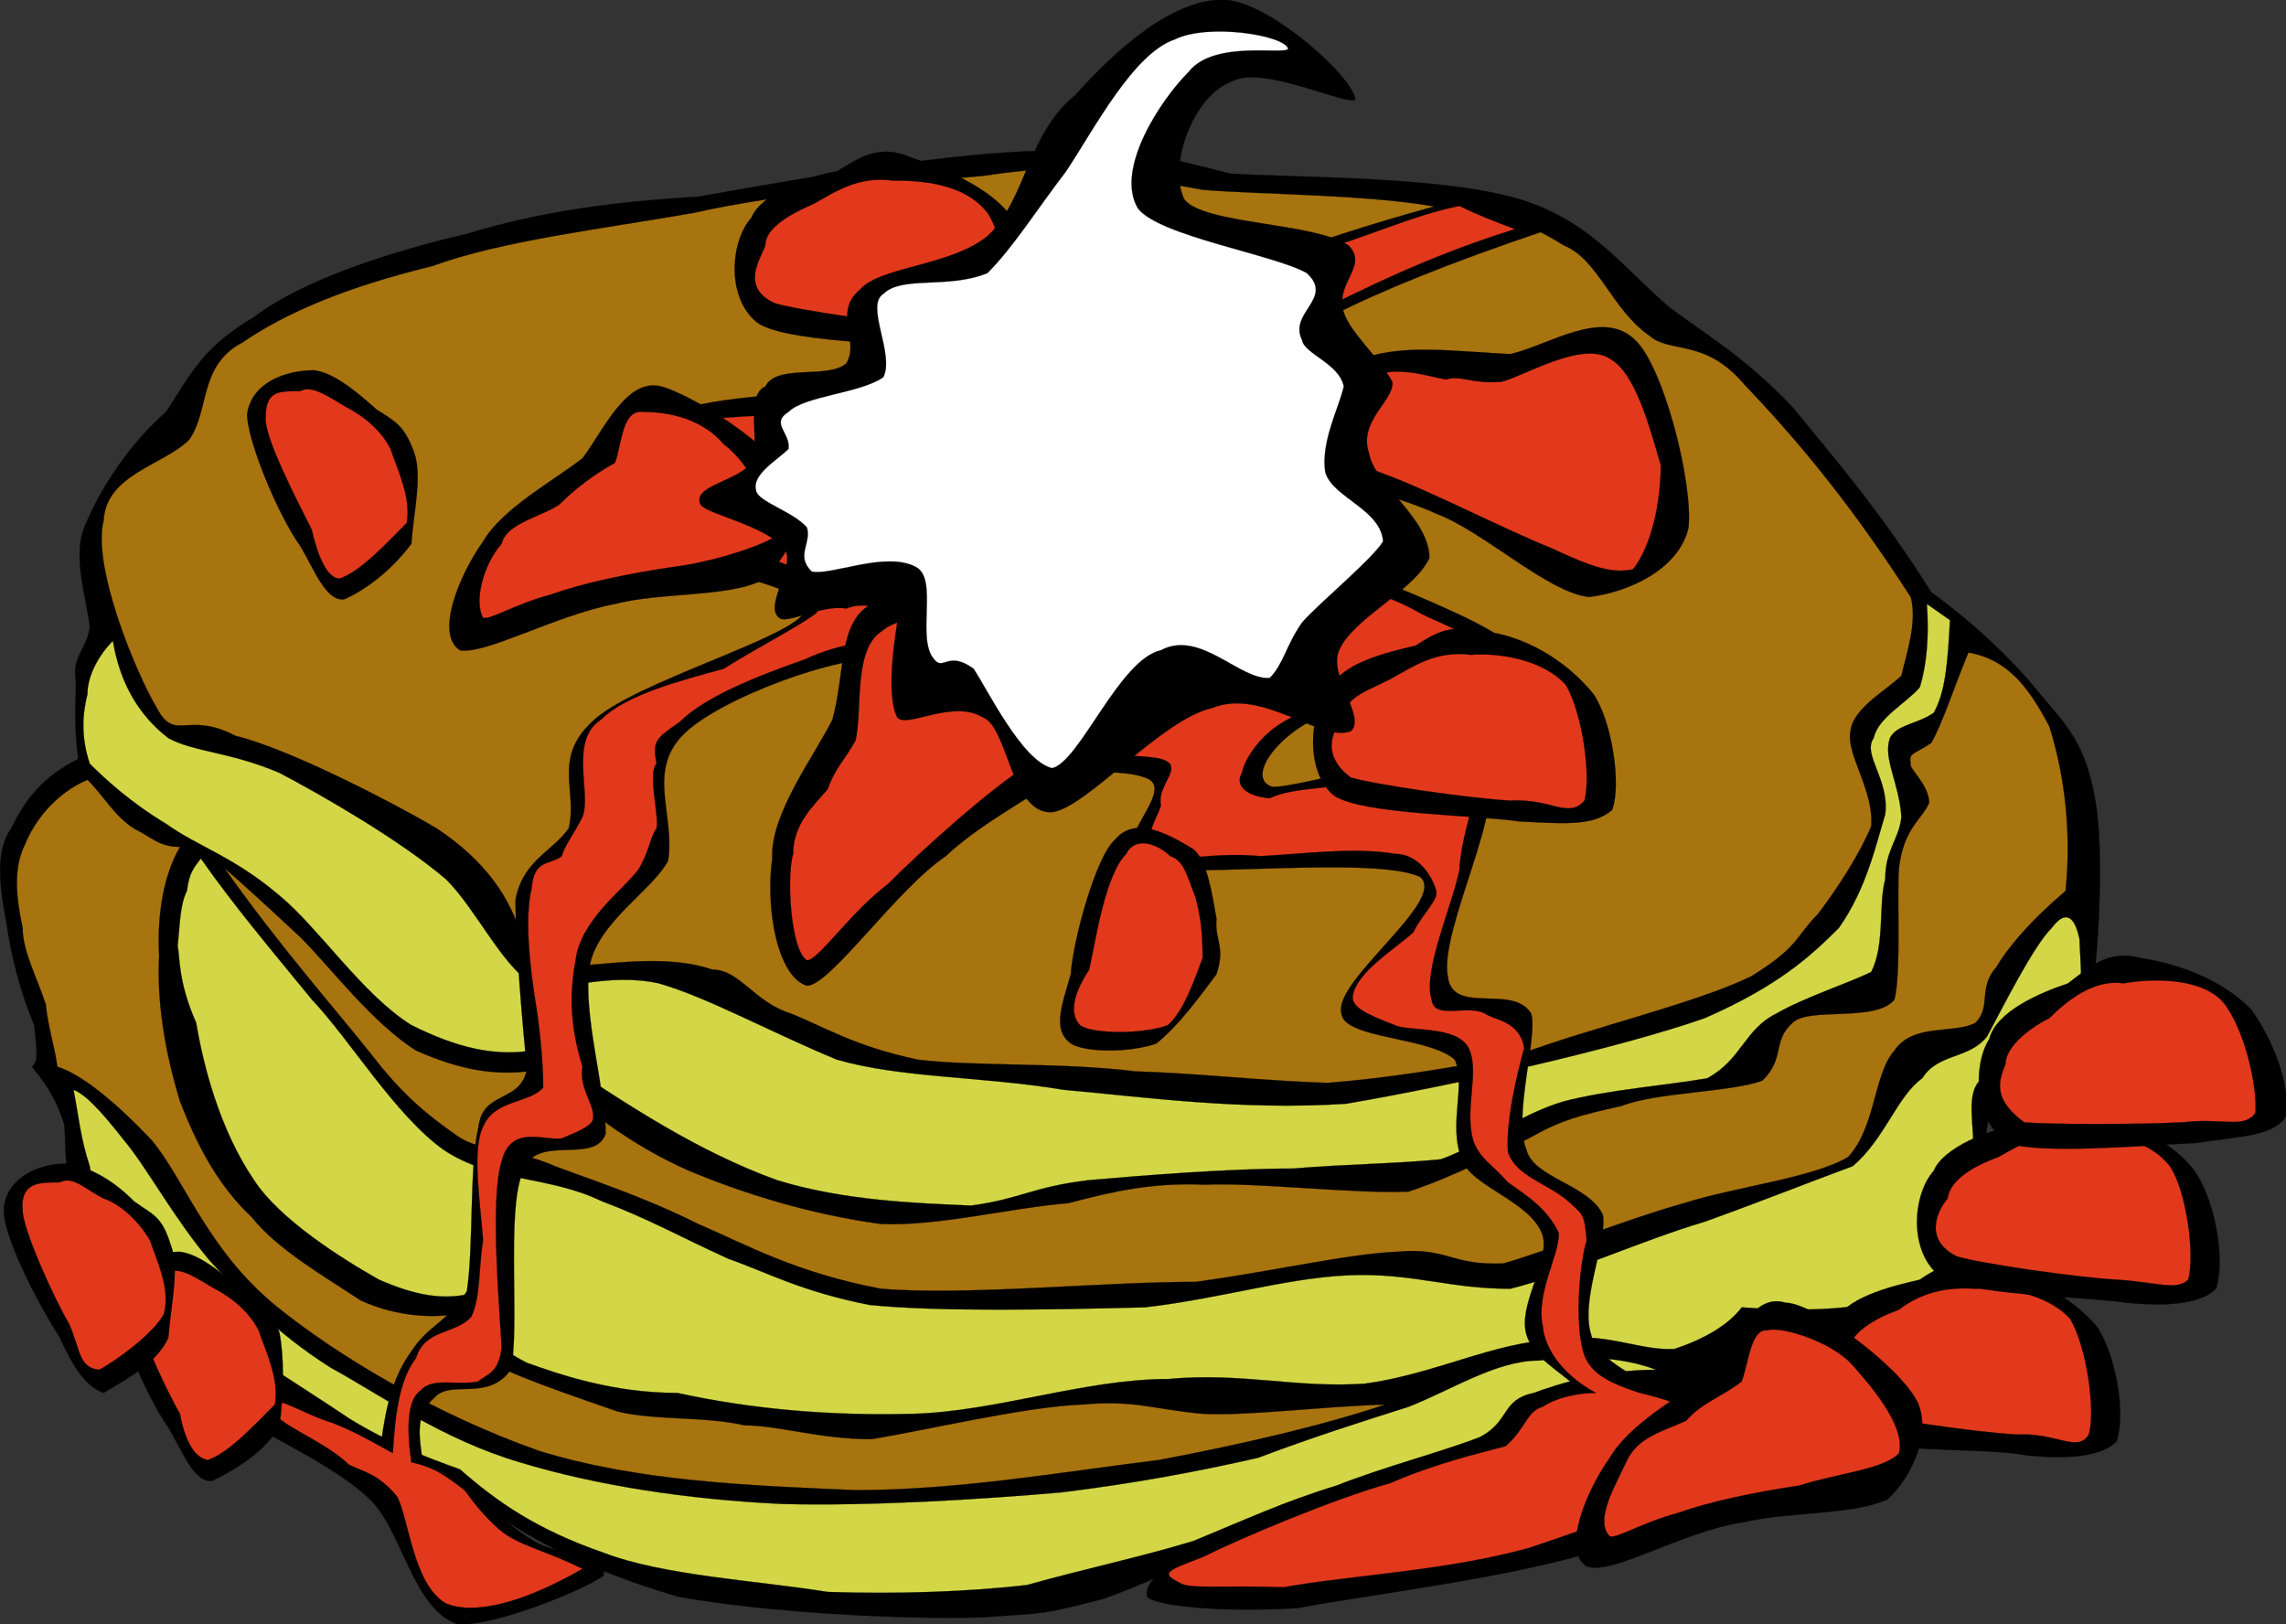<?xml version="1.0" encoding="UTF-8" standalone="no"?> <!-- Generator: Adobe Illustrator 10.0, SVG Export Plug-In . SVG Version: 3.0.0 Build 77) --> <svg xmlns:rdf="http://www.w3.org/1999/02/22-rdf-syntax-ns#" xmlns="http://www.w3.org/2000/svg" xmlns:x="http://ns.adobe.com/Extensibility/1.0/" xmlns:dc="http://purl.org/dc/elements/1.1/" xmlns:i="http://ns.adobe.com/AdobeIllustrator/10.0/" xmlns:cc="http://web.resource.org/cc/" xmlns:xlink="http://www.w3.org/1999/xlink" xmlns:a="http://ns.adobe.com/AdobeSVGViewerExtensions/3.0/" xmlns:graph="http://ns.adobe.com/Graphs/1.0/" xmlns:svg="http://www.w3.org/2000/svg" xmlns:inkscape="http://www.inkscape.org/namespaces/inkscape" xmlns:sodipodi="http://sodipodi.sourceforge.net/DTD/sodipodi-0.dtd" xmlns:ns1="http://sozi.baierouge.fr" i:rulerOrigin="0 0" i:viewOrigin="97.5073 580.0029" i:pageBounds="0 792 612 0" viewBox="0 0 467.665 332.314" overflow="visible"><rect x="0" y="0" width="467.665" height="332.314" fill="#333333" stroke="none"/><switch><g i:extraneous="self"><g id="Layer_1" i:layer="yes" i:rgbTrio="#4F008000FFFF" i:dimmedPercent="50"><g stroke-miterlimit="10" stroke="#000000" stroke-width=".036" clip-rule="evenodd" fill-rule="evenodd"><path d="m142.85 40.246c-16.569 0.95-31.715 2.844-47.335 7.576-16.094 3.787-33.608 9.469-43.545 17.038-10.414 6.157-12.782 11.364-17.99 19.408-7.101 6.157-13.25 15.145-16.563 23.195-2.837 6.15 0.476 15.62 0.944 20.827-0.469 4.256-3.782 6.15-2.837 10.888 0 4.256-0.476 8.988 0.475 16.088-7.576 3.788-10.889 8.52-13.726 14.201-3.319 4.731-2.369 11.833-0.95 19.408 0.95 6.625 2.844 14.201 5.681 20.826 0.476 4.726 0.944 7.576-0.475 8.526 1.894 2.362 4.732 5.675 6.625 11.839 0.476 5.187-0.475 12.3 4.263 21.288 4.257 7.113 14.201 15.15 26.033 24.14 12.783 8.525 27.452 16.563 47.811 26.039 13.25 12.301 28.396 19.413 47.329 25.09 18.462 3.313 45.915 4.724 62.009 4.262 13.727-0.949 12.307-0.487 25.083-3.8 12.307-4.264 32.184-14.664 46.873-18.465 12.763-4.725 23.189-7.087 31.227-8.987 7.114-4.263 4.264-8.038 11.838-9.477 6.626-2.824 17.977-0.925 26.503-3.313 6.625-3.313 12.787-8.5 16.562-15.613 20.366 2.851 34.077-0.95 43.067-7.576 6.649-9.449 1.899-28.863 6.161-37.852 3.802-9.476 14.202-2.851 18.464-13.251 2.851-10.888 4.264-37.402 2.364-48.291-1.902-11.833-5.677-15.62-11.352-22.246-5.675-7.1-13.738-14.676-22.264-20.827-10.4-16.57-19.877-27.452-28.376-37.864-9.477-9.944-16.102-13.732-25.09-20.358-9.476-8.044-15.64-17.039-29.353-21.771-15.613-5.206-44.965-4.738-60.578-5.681-15.158-3.789-17.526-4.732-34.565-4.732-18.46-0.012-42.6 3.776-74.31 9.452z" i:knockout="Off"></path><path d="m23.097 131.13c1.419 8.52 5.206 15.145 11.356 19.883 5.208 2.837 12.783 2.837 22.721 7.1 8.995 4.732 24.614 13.727 34.084 21.776 6.15 6.138 11.356 17.514 17.506 21.289 7.101 1.9 15.151-2.362 26.034 0 9.943 2.851 22.719 9.938 36.446 15.613 13.258 3.801 29.352 3.339 46.391 6.163 16.096 1.412 35.964 4.263 57.741 2.851 22.238-3.801 55.854-11.376 73.368-17.514 15.151-6.625 21.775-12.789 27.452-18.464 5.675-8.038 7.574-17.052 9.476-23.195 0.949-7.1-4.752-12.307-2.363-15.62 0.924-4.263 6.625-7.101 9.449-10.413 1.439-4.738 1.902-10.413 1.439-17.045l4.725 3.319c-0.487 8.988-0.949 14.669-3.313 18.932-3.313 2.363-7.574 2.363-8.987 5.207-1.438 4.256 1.875 8.994 2.362 16.095-0.487 4.731-3.312 6.619-3.312 12.781-1.439 5.214 0 13.251-2.851 18.927-4.726 2.362-13.713 5.213-19.414 8.525-6.626 3.313-7.088 9.45-14.176 13.251-8.063 1.412-20.364 2.362-29.352 4.725-9.477 2.851-16.102 8.526-25.09 11.839-9.476 0.95-18.926 0.95-30.302 1.9-13.251 0-30.758 1.412-41.647 2.362-11.831 1.412-13.725 3.774-24.138 5.213-10.888-0.487-26.034-0.949-39.765-5.213-15.614-5.675-29.814-14.663-47.804-26.989-9.463 2.362-18.457-0.463-26.976-4.726-9.945-6.163-18.939-19.876-26.983-26.501-9.469-8.05-16.57-9.938-23.196-14.676-7.101-4.263-12.307-8.994-15.619-12.307-1.894-5.682-1.419-10.414-0.469-14.201-0.007-3.8 2.356-8.06 5.2-10.9z" i:knockout="Off" fill="#D3D747"></path><path d="m41.079 175.62c6.626 9.477 14.201 18.464 22.721 28.864 8.043 8.525 17.038 23.677 26.982 30.765 9.938 6.626 21.295 5.213 32.184 10.427 9.943 3.774 15.62 7.087 26.032 11.838 8.05 2.825 14.675 6.626 28.877 9.45 14.2 1.438 37.866 0.95 56.323 0.488 16.575-1.9 30.777-6.626 44.489-6.626 11.376 0 18.464 2.824 30.302 2.824 11.352-2.824 26.965-9.938 39.754-13.712 11.839-4.263 21.313-8.063 30.303-11.377 6.625-5.675 8.987-14.201 14.2-17.976 3.313-5.213 9.449-3.801 13.251-8.525 3.313-6.138 9.45-18.464 13.25-22.239 2.825-3.801 4.726-2.362 5.676 2.362 0 2.851 1.411 15.614-1.413 20.364-3.799 5.188-16.102 2.363-18.464 8.038-3.799 2.851-1.412 9.938-1.899 16.101-1.899 7.576 0 18.438-7.088 25.09-8.525 5.188-21.314 7.088-40.24 5.676-2.851 3.774-8.037 6.625-13.738 8.5-7.088 0.487-14.664-3.775-24.603-1.875-12.301 0.462-24.602 7.088-38.802 8.988-14.2 0.95-25.089-2.363-40.24-0.951-17.045 0-35.028 6.626-52.072 7.113-17.04 0.463-33.126-0.949-48.277-4.263-13.251 0-24.141-3.8-30.766-6.163-7.575-3.774-11.363-8.525-11.363-14.2-5.675 1.412-11.356 0.487-18.933-2.825-7.568-4.263-20.351-12.326-25.557-20.364-7.101-10.426-10.414-23.677-11.833-32.177-3.787-8.525-3.313-13.739-3.787-15.639 0.474-4.726 0.474-8.5 1.893-11.351 0.477-3.77 1.421-4.71 2.839-6.61z" i:knockout="Off" fill="#D3D747"></path><path d="m106.87 192.19c-2.364-8.525-7.57-16.101-17.515-22.72-11.355-6.63-31.237-16.57-41.175-18.94-9.938-5.206-12.307 1.419-16.088-5.682-4.738-8.044-13.258-29.345-10.889-38.34 0.469-9.463 12.306-11.357 17.514-16.563 4.255-6.157 1.887-15.146 10.881-19.883 8.994-6.15 21.301-11.357 38.816-15.62 14.201-5.207 34.553-7.57 53.484-10.889 18.939-4.257 43.547-6.15 59.167-7.569 12.782-1.894 19.884-1.894 26.984 0 6.624 0 6.624 0.943 17.982 2.837 10.418 0.95 35.97 0.95 49.222 3.788 11.376 0.944 17.051 2.838 24.627 7.575 7.088 2.838 9.938 13.251 17.513 18.458 4.264 3.788 11.352 0.476 19.389 9.938 9.014 9.47 20.363 22.252 34.104 43.547 1.411 5.206-0.951 11.838-1.901 16.094-2.851 2.838-9.937 6.625-10.426 11.364-0.95 4.731 4.751 11.832 4.264 19.401-2.363 5.682-6.625 12.307-10.889 17.982-4.725 4.751-3.775 6.626-13.714 12.789-11.838 5.675-32.664 10.4-47.815 16.102-14.662 2.824-26.989 4.725-38.803 5.675-14.2-0.488-25.569-1.9-39.296-2.362-15.62-1.9-32.183-0.95-44.49-2.389-13.251-2.825-18.933-6.625-26.034-9.45-7.576-2.362-10.414-8.988-16.095-8.988-8.043-2.851-18.933-1.438-25.083-0.95-6.157-0.487-8.05-0.487-9.47 0-2.37-0.47-3.78-2.83-4.26-5.19z" i:knockout="Off" fill="#A87410"></path><path d="m45.816 177.52c3.313 2.824 8.521 7.576 15.62 14.201 6.15 6.138 14.671 17.514 23.665 23.189 8.519 3.774 16.569 5.675 26.032 3.774 8.045 8.063 17.99 15.613 29.822 20.826 11.356 4.751 25.083 8.988 39.284 10.889 11.838 0.487 26.507-3.313 38.34-4.263 8.994-2.363 17.038-4.263 27.927-3.775 10.895-0.487 30.283 1.9 41.659 1.412 9.938-3.313 17.513-7.575 24.601-10.888 6.626-3.775 10.427-4.726 18.952-6.625 7.088-2.825 22.701-2.825 28.865-5.214 4.724-4.725 1.899-8.038 6.163-11.813 3.312-3.313 17.024 0 20.826-4.751 1.411-5.675 0.462-21.289 0.924-26.963 0.949-8.058 4.751-9.952 6.164-13.264 0-3.788-4.264-7.101-3.775-8.044-0.488-2.369 0.925-1.894 4.237-4.263 2.389-4.257 4.262-10.414 7.574-18.458 8.063 1.419 12.327 7.101 16.564 15.146 2.389 7.575 4.75 19.407 3.313 33.608-6.625 5.675-11.352 10.888-14.176 15.613-3.799 4.263-0.95 8.063-4.263 11.376-4.263 2.362-12.788 0-16.563 5.676-4.264 4.725-3.802 15.613-9.477 21.775-7.114 4.264-23.189 6.138-33.615 9.451-11.838 3.313-28.402 9.938-36.901 12.326-10.889 0.462-11.376-3.339-21.776-2.389-10.427 0.488-24.139 3.801-41.191 6.163-19.406 0-46.859 2.851-64.373 1.412-17.513-3.312-27.452-8.987-37.39-13.25-11.363-5.676-21.777-8.988-29.345-11.839-8.521-3.774-15.151-2.824-19.884-6.138-6.15-4.263-11.356-8.525-17.513-16.563-7.553-9.5-18.909-22.29-30.267-38.37z" i:knockout="Off" fill="#A87410"></path><path d="m36.822 173.26c-3.313 5.675-4.73 13.712-4.262 22.238-0.469 8.988 0.949 18.927 4.262 29.814 3.313 8.526 7.57 17.052 14.671 23.678 5.206 6.625 15.151 12.301 22.25 17.025 6.15 2.851 13.251 3.801 19.401 2.851-1.887 2.851 0 5.213 5.681 8.987 5.208 3.313 17.99 7.576 27.454 10.889 7.575 1.9 17.988 0.95 26.032 2.851 7.101 0 15.151 2.825 26.034 2.825 11.363-1.875 31.245-6.626 43.078-7.088 10.882-0.95 14.194 0.95 24.608 1.899 9.47 0.463 23.207-1.438 37.383-1.899-12.763 4.263-28.864 8.038-46.371 11.351-19.408 2.362-40.709 6.163-62.01 6.163-22.721-0.95-44.967-1.9-64.842-8.063-21.301-7.551-41.185-19.389-53.96-29.814-13.725-11.351-18.464-25.552-25.089-33.589-7.576-8.064-14.676-13.739-19.408-15.151-0.474-3.801-1.894-8.063-2.369-12.789-1.887-5.675-4.731-10.888-4.731-15.613-1.418-6.625-1.894-12.3 0.475-17.052 1.894-4.725 6.151-10.406 12.783-13.244 3.781 3.787 5.207 7.1 9.463 9.938 3.787 1.88 5.206 3.78 9.468 3.78z" i:knockout="Off" fill="#A87410"></path><path d="m15.046 222.95c2.369 0.95 5.207 3.801 10.413 10.427 4.731 5.675 9.945 15.613 17.513 24.601 7.101 7.576 12.782 14.201 24.614 21.777 10.414 5.675 22.721 14.663 38.816 19.413 15.62 4.726 34.077 7.576 53.485 8.5 17.988 0.488 40.708-0.924 57.272-2.362 15.145-1.875 27.927-4.263 40.24-7.087 11.35-4.264 20.339-7.113 30.765-10.427 8.525-3.313 17.975-9.45 26.502-9.45 8.525-0.95 16.563-0.95 24.139 1.875-10.889 0-19.877 2.851-25.089 4.75-6.626 1.413-4.727 5.676-10.89 8.988-7.086 2.825-19.875 6.163-29.352 9.938-10.888 3.313-18.926 7.088-29.333 11.351-10.888 3.313-22.251 5.7-34.084 9.013-12.307 1.413-26.507 1.875-40.703 1.413-14.676-2.362-33.608-3.313-45.916-8.039-13.725-4.75-21.77-10.425-29.345-17.051-6.625-2.361-14.202-5.212-22.721-10.426-8.995-6.137-23.195-14.662-29.82-20.338-7.576-7.113-14.677-9.476-17.514-14.689-5.207-5.675-4.731-11.813-5.681-16.563-1.894-5.67-2.363-10.88-3.313-15.61z" i:knockout="Off" fill="#D3D747"></path><path d="m194.91 80.954c-29.345-1.894-49.704 0.476-57.271 3.313-8.519 2.838 7.099 9.938 6.625 15.62-2.837 4.263-22.246 5.682-17.988 11.364 2.369 3.781 38.814 6.625 38.339 13.726-1.418 5.207-35.495 14.67-43.547 22.72-8.043 7.569-2.837 14.194-4.73 21.77-3.313 4.731-9.47 6.619-10.889 14.682 0 8.501 1.419 25.552 2.369 34.54-1.418 7.113-8.995 4.263-9.937 11.839-1.895 8.037-0.951 24.139-2.37 33.615-4.255 6.624-8.043 7.087-11.356 12.3-3.788 5.213-5.212 11.351-6.157 18.464-8.994-6.625-13.725-9.476-19.408-10.426-5.681-0.95-12.776 0.487-10.412 4.263 1.418 2.851 18.933 9.938 26.983 17.514 7.101 6.163 8.994 22.727 18.457 26.04 7.577 0.462 26.034-7.114 29.82-9.938 1.419-4.264-9.937-4.264-14.2-7.113-5.682-3.313-8.519-7.088-13.727-11.351l-8.994-4.726c-0.943-6.163-1.418-9.938 2.37-13.25 3.311-3.802 10.881 0.924 15.618-5.701 1.895-8.5-0.949-32.178 2.364-40.215 2.369-8.525 14.676-1.438 17.044-8.063 0-8.988-4.737-24.602-3.313-34.077 1.419-8.988 12.776-15.613 16.089-21.777 1.419-9.457-4.257-17.976 2.844-25.552s33.133-17.039 41.654-15.619c6.625 0.943-5.682 18.932 3.313 23.195 7.575 2.838 41.177-2.369 49.697 0.944 7.574 2.369-9.463 14.67 0 18.471 10.888 1.875 47.34-2.375 56.327 1.875 5.677 4.75-17.975 21.314-16.1 27.939 0.486 5.213 18.002 4.726 23.188 9.45 2.389 5.213-1.411 13.277 1.438 20.364 1.876 5.675 14.202 8.526 16.564 15.613 1.413 5.701-5.213 14.201-3.313 20.364 1.413 4.725 7.088 7.575 9.938 10.4 0 0.95-0.951 2.389-2.851 4.263-4.725 0.95-6.626 0.95-10.888 3.801-3.313 1.874-3.775 5.188-7.088 8.038-4.264 0.949-10.427-0.95-18.464 1.9-8.039 1.412-22.728 7.087-29.354 11.838-9.93 4.725-19.868 8.499-18.926 13.252 1.42 1.873 14.671 3.313 30.765 2.361 15.152-2.851 43.553-6.163 61.53-11.838 16.1-5.676 37.39-17.977 40.24-22.239 1.411-5.213-20.365-8.063-26.991-10.426-7.086-3.313-13.711-7.088-14.662-11.351-2.362-7.113 3.313-18.926 2.362-24.627-2.851-6.138-14.2-7.55-15.613-13.251-2.851-6.626 2.363-23.188 0.95-27.914-3.801-6.163-16.102 0.463-17.051-7.575-1.901-9.477 12.787-36.447 7.575-42.604-7.575-6.15-37.877 4.263-43.554 3.788-5.675-1.894 1.901-11.832 11.838-15.145 8.989-4.263 38.83-7.1 38.341-12.307-4.264-7.576-45.915-19.883-50.179-26.033-4.724-6.625 30.765-8.995 29.84-12.782-2.389-4.731-40.721-9.463-36.466-16.095 4.752-8.044 24.141-18.458 62.018-31.24l-16.564-6.625c-28.889 7.576-47.814 15.145-58.695 20.827-10.414 5.682 1.417 11.364-4.739 15.145-7.55 3.381-21.75 4.8-40.69 4.324z" i:knockout="Off"></path><path d="m298.56 42.14c-7.088 1.418-12.763 3.787-22.239 7.1-8.987 2.844-24.601 8.52-30.295 11.832-6.626 2.37-6.15 2.37-5.675 5.207-1.42 2.369 3.786 6.157 0.942 9.47-3.787 2.369-6.626 5.682-21.295 8.044-17.044 0.475-62.955 0.475-73.842 1.894-11.832 1.893 6.625 4.263 6.15 8.994-2.362 3.313-8.988 7.1-12.307 11.363-4.73 0.469-7.57 1.419-4.73 2.837 2.837 0.944 22.719 4.257 28.4 8.044 5.208 1.894 5.682 4.738 3.313 8.52-3.787 2.844-11.363 6.631-18.933 11.363-8.519 2.369-19.882 5.207-25.088 10.414-6.625 4.256-1.895 15.145-3.788 19.883-1.895 3.781-3.313 5.206-4.257 8.044-2.369 1.887-5.682 0.475-6.157 6.638-1.417 5.675-0.469 15.613 0.951 24.139 0.944 6.138 1.417 12.301 1.417 16.563-2.837 3.313-9.937 2.362-12.307 8.038-2.368 4.725-0.474 16.101 0 23.188-0.942 6.163-0.474 11.376-2.368 15.613-3.313 3.801-9.463 2.389-11.356 8.525-3.313 4.263-4.264 11.376-4.732 19.414-5.206-2.85-7.575-4.263-12.307-6.162-6.157-1.876-10.412-5.188-12.782-4.264-1.894-0.924-1.418 0 1.419 2.851 1.893 2.362 10.414 5.676 14.676 9.938 2.837 1.412 6.15 1.9 9.938 6.625 2.369 4.726 3.313 18.001 9.945 21.776 5.675 2.363 15.613 0 27.92-7.088-7.57-3.8-13.251-4.751-17.04-8.063-3.313-2.824-5.681-6.137-7.099-8.037-3.782-2.851-6.15-4.726-10.883-5.676-0.951-6.625-0.951-12.788 1.888-14.688 2.369-2.825 7.575-0.95 11.838-1.874 1.418-1.438 4.255-1.438 4.731-7.113-0.476-8.526-2.369-30.304 0-37.878 1.893-7.55 8.519-4.237 12.307-4.726 3.313-1.412 4.732-1.9 6.15-3.313 1.426-2.824-2.837-6.625-1.893-11.35-2.362-7.576-2.837-14.201-1.419-21.776 0.951-8.038 9.469-14.201 12.782-18.464 2.369-3.789 2.369-6.626 3.788-8.52 0.469-3.313-1.895-11.357 0-13.25-0.951-4.738 0-5.207 4.731-8.52 5.208-5.206 16.095-9.47 25.558-12.782 7.101-3.313 15.62-4.731 19.883-2.369 3.313 1.425-1.419 9.469 0.474 13.257-0.949 4.257-0.949 6.151 1.888 9.463 2.844 1.419 9.47 0.476 17.988 0.951 7.576-1.425 26.982-2.369 32.659-0.951 5.206 1.419-0.944 5.207 0 9.47-0.469 2.37-4.732 7.576 0 9.938 4.262 1.9 10.419-0.476 20.351 0.475 8.988-0.475 19.415-1.887 27.452-0.475 4.75 0 7.576 4.263 8.525 7.576 0.462 1.899-2.851 4.725-4.725 8.525-4.264 3.775-11.376 8.038-12.326 12.763-0.463 2.389 2.388 3.801 8.525 6.163 2.851 1.412 12.789 0 15.15 4.726 2.362 4.751-0.949 12.326 0.951 18.952 1.411 3.774 3.775 4.725 7.088 8.5 3.313 2.388 8.063 5.213 10.425 10.426 0 4.725-4.724 12.301-3.313 18.926 0.462 5.213 4.726 10.426 10.89 13.738-3.802 0-8.063 0.951-10.89 2.825-3.313 0.95-3.313 4.263-7.574 8.063-5.215 1.412-13.74 3.313-23.679 7.575-11.812 3.313-30.765 11.352-38.332 15.127-7.57 2.849-8.52 3.311-4.732 5.212 1.895 1.412 8.994 0.487 21.289 0.949 12.788-2.361 33.153-3.313 50.178-8.036 14.202-4.751 34.077-11.839 41.191-16.103 6.137-5.212 0.462-6.162-2.363-8.525-3.312-2.825-8.063-5.213-16.101-7.088-5.675-1.899-10.89-3.8-11.838-9.475-1.413-6.164-0.463-17.026 0.948-21.777-0.462-5.676-0.948-5.213-3.313-7.575-4.724-4.263-10.888-5.188-12.787-10.4-0.462-6.626 1.899-16.102 3.313-21.314-0.924-5.676-6.139-5.676-8.038-7.088-3.775-1.9-10.401 1.412-10.888-2.851-1.901-5.675 4.262-19.388 5.675-26.501 0.486-8.52 4.262-15.145 2.362-17.983-3.775-1.894-13.252-3.319-19.389-0.475-8.063 1.893-17.051 1.418-21.776 3.787-5.213-0.474-7.113-2.844-5.675-5.207 0.462-2.844 4.726-9.944 12.763-12.307 7.576-3.788 29.353-8.05 34.565-10.888 3.313-4.264-3.313-5.682-10.89-9.47-9.475-5.675-34.563-11.833-38.801-16.564-4.271-5.206 7.55-6.157 13.712-8.043 5.214-3.788 16.102-3.319 16.102-5.682-1.438-3.788-21.314-6.157-25.09-8.994-6.156-3.313-8.519-3.788-7.105-6.626-0.938-2.844 3.306-7.575 12.782-12.307 10.888-4.732 25.088-13.257 47.815-20.352-3.76-1.417-7.54-2.836-11.34-4.729z" i:knockout="Off" fill="#E2391C"></path><path d="m98.826 110.78c3.789-6.625 14.202-12.307 20.353-17.039 4.262-5.681 8.994-16.57 16.095-14.676 5.681 1.419 23.194 11.832 26.983 20.352 2.362 7.1-0.476 14.2-6.632 19.407-6.625 3.313-20.826 2.369-29.813 4.731-12.307 2.369-26.509 10.42-31.715 9.47-5.216-3.31-0.01-15.62 4.721-22.24z" i:knockout="Off"></path><path d="m114.45 103.2c3.313-3.313 7.101-6.15 11.365-8.519 1.417-3.788 1.417-10.888 5.675-10.414 3.313 0 11.363 0.475 16.569 6.625 5.208 3.788 10.414 13.726 10.414 18.933-2.844 1.894-12.782 5.206-20.826 6.157-9.47 1.419-18.464 3.313-25.089 5.682-7.101 1.887-12.307 5.207-13.727 4.731-1.893-3.313 0-10.888 3.789-15.145 0.94-4.25 8.51-5.67 11.83-8.04z" i:knockout="Off" fill="#E2391C"></path><path d="m157.99 175.62c-0.476-8.994 8.521-20.833 12.307-28.401 2.837-10.414 0.944-20.827 8.994-24.14 8.521-2.369 30.764 0 39.285 7.101 6.626 4.256 7.1 16.563 3.313 24.139-5.676 6.625-19.401 12.307-28.395 20.827-9.945 6.638-23.672 26.515-28.402 26.515-6.16-1.9-8.52-16.1-7.11-26.04z" i:knockout="Off"></path><path d="m169.36 161.42c1.419-4.263 3.313-5.681 5.677-9.944 1.417-6.15-0.469-18.458 5.206-22.246 5.681-4.731 15.62-2.362 24.139 0 5.212 2.844 15.626 7.576 16.571 14.201-0.476 3.313-4.732 7.1-10.89 13.251-7.568 4.737-21.301 17.039-28.394 24.152-8.052 6.137-14.202 15.613-16.57 15.613-3.313-1.9-4.257-17.052-2.837-21.777-0.01-6.14 4.24-9.92 7.09-13.24z" i:knockout="Off" fill="#E2391C"></path><path d="m277.74 73.854c8.063-3.788 20.364-1.894 31.251-1.419 8.039-1.894 18.927-9.469 25.552-2.844 5.675 5.212 11.839 28.876 10.89 38.346-1.901 8.519-12.301 13.25-20.365 14.195-8.499-0.944-21.288-13.251-31.227-17.039-12.301-5.682-33.615-8.52-36.439-13.726-3.3-5.213 11.36-14.683 20.35-17.52z" i:knockout="Off"></path><path d="m295.74 77.642c3.311-0.951 5.187 0.943 11.35 0.475 4.264-0.95 16.564-8.525 22.239-4.737 5.212 2.844 8.063 13.726 10.425 21.776 0 7.569-1.899 16.564-5.675 21.301-4.262 0.944-8.525-0.475-16.563-4.263-9.475-3.788-25.088-11.832-34.103-15.145-10.862-4.263-20.339-5.682-21.288-8.051-0.462-3.312 11.838-10.882 18.464-11.832 4.72-2.368 10.4-0.481 15.15 0.47z" i:knockout="Off" fill="#E2391C"></path><path d="m289.58 132.08c-6.164 1.419-15.614 3.782-17.516 8.989-4.262 4.263-5.212 17.044 0.951 21.777 6.163 3.787 27.914 3.787 37.879 5.206 9.449 0.475 15.124 0.944 18.926-2.369 1.899-5.207 0-17.983-3.802-23.665-6.137-7.575-14.662-11.832-21.776-12.782-7.09-1.43-9.45-0.48-14.66 2.84z" i:knockout="Off"></path><path d="m284.85 138.7c-4.262 2.363-9.938 3.788-9.938 8.044-2.851 3.313-4.262 8.044 1.413 12.307 4.726 1.419 24.139 4.263 32.664 4.732 8.526-0.469 11.839 3.787 15.151 0 1.413-5.207-0.486-17.983-3.8-23.665-4.726-5.206-13.713-6.625-19.414-6.15-7.08-0.95-11.8 2.36-16.07 4.73z" i:knockout="Off" fill="#E2391C"></path><path d="m171.24 35.039c-6.15 0.951-15.62 4.738-17.506 9.47-4.264 4.731-5.214 16.095 0.942 21.301 5.208 4.257 28.871 4.257 38.341 5.676 9.47 0.95 15.62 0 18.458-2.838 1.894-5.681 0-17.039-3.789-23.195-4.73-7.569-16.088-11.357-21.294-13.251-6.62-2.838-10.41-0.001-15.15 2.837z" i:knockout="Off"></path><path d="m166.51 41.671c-4.257 1.887-9.938 4.731-9.938 8.519-0.951 2.838-5.208 8.52 1.893 11.833 4.732 1.418 24.139 4.256 32.66 4.731 8.043 0.475 12.307 2.369 14.675 0 1.418-5.207-0.475-18.458-3.788-23.196-4.737-6.15-13.727-6.625-19.408-6.625-7.09-0.944-11.82 2.368-16.09 4.738z" i:knockout="Off" fill="#E2391C"></path><path d="m77.056 83.792c-4.737-4.257-8.994-7.569-12.781-8.044-5.683 0-12.782 2.369-13.727 8.994 0 5.207 6.15 20.352 10.888 26.977 2.839 4.737 5.208 11.363 8.989 10.888 4.262-1.894 9.468-5.682 13.731-11.357 0.469-6.632 2.362-14.201 0.469-18.939-1.893-5.206-3.788-6.15-7.569-8.519z" i:knockout="Off"></path><path d="m70.899 83.324c-3.313-1.894-7.099-4.738-9.463-3.313-4.737 0-7.1 0-7.1 5.676 0 4.263 6.15 16.094 9.463 22.72 0.949 4.263 2.844 9.944 5.681 9.944 4.262-1.425 9.463-7.1 13.725-11.363 0.951-5.207-1.893-10.888-3.313-15.146-2.368-4.739-7.098-7.577-8.993-8.52z" i:knockout="Off" fill="#E2391C"></path><path d="m248.87 187.92c-0.938-5.213-1.889-11.838-4.726-14.201-4.737-2.838-11.838-7.094-16.094-1.887-3.788 3.313-8.521 20.351-8.996 27.465-1.893 6.625-3.786 11.35 0 14.175 2.839 1.9 12.309 1.9 17.515 0 4.731-3.775 9.464-10.4 12.301-14.175 1.91-5.7-0.45-7.11 0.01-11.38z" i:knockout="Off"></path><path d="m244.61 183.66c-1.894-4.725-2.362-7.576-5.206-8.513-2.362-2.376-7.101-4.263-8.994-0.475-4.257 4.263-6.15 17.051-7.57 23.676-3.788 5.676-3.788 9.451-1.893 11.351 2.368 1.9 13.251 1.9 17.988 0 3.313-2.851 5.675-9.938 7.095-13.738-0.01-5.68-0.48-8.51-1.43-12.31z" i:knockout="Off" fill="#E2391C"></path><path d="m183.55 127.34c-2.362-3.312-7.101-4.256-10.414-2.837-4.731-0.95-12.301 3.313-13.725 1.894-3.313-2.369 3.788-11.364 0.949-14.201-3.787-4.731-16.094-7.1-17.038-8.994-1.893-3.788 7.57-4.732 10.414-8.519 1.887-4.257-1.426-13.727 2.837-15.62 2.362-4.731 12.781-1.418 16.563-4.731 2.844-4.738-2.837-10.413 2.844-15.145 4.257-4.737 18.458-4.737 26.034-10.888 8.043-7.576 8.043-20.827 17.989-28.877 8.045-8.995 20.353-20.351 31.233-19.401 8.987 0.943 25.552 15.62 26.04 20.352-1.413 1.418-18.927-7.101-25.09-3.789-8.045 2.838-13.251 17.039-9.938 24.139 3.782 5.207 26.501 4.732 33.615 9.469 4.237 4.257-2.851 7.57-0.951 13.727 1.413 4.256 7.088 8.994 9.938 14.2 0.463 3.782-7.112 8.044-4.75 14.67 0.95 6.157 12.327 13.257 12.327 21.301-2.851 6.625-15.64 12.307-18.465 18.933-2.363 5.206 5.676 13.726 2.362 16.57-6.163 2.363-17.976-8.994-28.396-4.738-10.419 2.37-25.564 20.358-32.664 21.301-8.521 0.476-8.994-17.513-14.202-19.407-6.15-3.788-15.62 2.369-17.513 0-2.36-4.72-0.47-16.09 0-19.4z" i:knockout="Off"></path><path d="m154.68 100.36c-0.942-3.313 4.257-6.157 6.625-8.52 0.476-3.312-3.788-5.206 0-7.575 3.313-3.313 14.676-3.788 19.408-7.101 2.369-4.731-3.788-14.67 0-17.039 3.788-3.788 13.251-0.944 21.301-4.263 5.206-5.207 9.939-12.776 16.088-20.827 5.682-8.519 13.731-24.139 22.253-26.976 6.623-3.313 22.231-0.951 23.181 1.893-0.462 1.419-15.131-1.893-20.344 4.731-5.682 5.683-15.145 19.883-10.414 27.927 4.264 5.682 27.934 9.47 34.56 13.251 5.675 5.206-3.802 8.051-0.951 13.726 0.463 2.844 7.576 4.738 8.525 9.469-0.949 4.263-4.75 11.363-3.799 17.513 1.438 5.207 11.376 7.576 11.838 14.201-2.362 3.789-12.789 12.307-16.564 16.563-3.313 4.738-3.8 8.52-6.625 11.364-6.164 0.475-14.2-9.944-22.251-5.682-8.521 1.894-16.563 22.72-22.245 24.139-6.15-1.418-13.251-16.094-16.095-20.351-5.206-3.788-6.15 0.475-8.043-1.894-3.789-4.264 0.949-16.564-3.789-18.933-6.15-3.313-17.515 1.894-21.301 0.943-3.313-3.313 0-5.675-0.944-8.988-2.85-3.31-9.95-5.21-10.43-7.57z" i:knockout="Off" fill="#FFFFFF"></path><path d="m392.76 261.78c-6.137 1.412-15.613 3.775-17.513 8.987-4.264 4.264-5.188 17.026 0.951 21.777 5.212 5.187 28.889 3.313 38.339 5.187 9.476 0.951 15.613 0 18.464-2.824 1.901-5.676 0-17.052-3.775-23.188-4.75-6.163-16.1-12.327-21.314-12.789-6.63-1.42-10.4-0.47-15.15 2.84z" i:knockout="Off"></path><path d="m388.5 267.92c-5.188 1.9-9.938 4.725-10.4 8.525-2.362 3.313-4.726 8.038 1.899 12.301 4.727 1.412 24.14 4.263 32.64 4.725 8.063-0.462 12.327 3.801 14.689 0 1.413-5.187-0.489-17.975-3.802-23.65-4.724-5.213-13.712-6.626-19.388-6.164-6.17-0.46-11.38 0.95-15.64 4.27z" i:knockout="Off" fill="#E2391C"></path><path d="m413.12 230.06c-6.164 0.924-15.613 4.725-17.516 9.449-4.262 4.751-5.212 16.102 0.951 21.314 5.188 4.263 28.864 4.263 38.341 5.675 9.45 0.951 15.613 0 18.462-2.851 1.875-5.675 0-17.025-3.8-23.188-4.726-7.575-16.102-11.351-21.288-13.251-6.61-2.85-10.41 0-15.14 2.85z" i:knockout="Off"></path><path d="m408.86 236.69c-5.213 1.875-9.938 4.726-10.426 8.5-2.363 2.851-4.726 8.526 1.9 11.839 4.75 1.438 24.139 4.264 32.664 4.751 8.038 0.462 12.301 2.363 14.664 0 1.438-5.213-0.462-18.464-3.775-23.215-4.726-6.138-13.739-6.625-19.414-6.625-6.13-0.95-11.35 2.36-15.61 4.75z" i:knockout="Off" fill="#E2391C"></path><path d="m423.06 201.18c-5.675 1.9-14.663 5.675-16.101 11.376-3.313 5.188-3.313 16.563 3.8 21.289 6.626 2.362 27.914 0.462 38.341 0 9.45-1.413 15.613-1.413 18.464-5.214 1.413-6.137-2.851-16.563-7.114-22.238-6.624-6.625-16.1-9.476-22.726-10.426-6.62-1.88-10.89 2.38-14.66 5.21z" i:knockout="Off"></path><path d="m419.26 208.29c-4.726 2.362-8.987 6.138-8.987 9.45-1.876 4.263-1.876 7.575 3.8 11.838 4.726 0.489 24.14 0.489 32.665 0 8.037-0.95 12.301 1.413 14.663-1.899 0.462-5.676-2.362-17.514-6.626-22.701-4.724-5.213-15.151-4.751-20.363-3.801-6.14-0.96-11.84 3.8-15.15 7.11z" i:knockout="Off" fill="#E2391C"></path><path d="m329.33 298.22c3.801-6.626 14.2-12.789 20.363-16.564 4.726-5.213 8.039-17.513 15.613-15.151 5.675 0 23.189 12.789 26.989 20.339 2.826 6.163-0.949 15.151-6.163 19.902-7.575 3.313-19.387 2.362-29.813 4.725-12.301 1.9-26.501 10.889-31.716 8.988-5.21-3.32 0-15.63 4.73-22.25z" i:knockout="Off"></path><path d="m344.97 290.64c3.313-3.801 7.088-4.725 11.35-8.037 1.413-3.802 1.899-10.889 5.212-10.427 2.364-0.95 12.301 1.9 17.026 6.625 3.802 4.264 11.376 12.789 9.938 18.464-2.824 3.313-13.251 4.264-20.339 6.626-9.477 1.412-18.464 3.313-25.09 5.676-7.112 1.899-12.3 5.213-13.737 4.725-3.313-3.313 1.438-10.863 3.313-15.126 2.39-5.21 7.11-6.16 12.33-8.53z" i:knockout="Off" fill="#E2391C"></path><path d="m49.598 264.14c-4.73-4.264-8.994-7.576-12.776-8.064-5.206 0-13.256 2.389-13.256 9.014 0 5.188 6.156 20.339 10.888 26.964 2.837 4.726 5.208 11.376 8.994 10.889 3.789-1.9 10.889-5.676 13.727-11.351 0.944-6.626 0.944-14.201 0-18.952-1.896-5.18-3.789-6.14-7.577-8.5z" i:knockout="Off"></path><path d="m43.923 263.65c-3.319-1.874-7.101-4.725-9.47-3.312-4.731 0-7.1 0-7.1 5.675 0 3.801 6.156 17.514 9.469 23.214 0.944 5.188 2.839 8.989 5.683 9.451 4.255-1.413 9.463-7.088 13.725-11.351 0.944-5.214-1.894-10.889-3.319-15.151-2.363-4.72-7.095-7.58-8.988-8.53z" i:knockout="Off" fill="#E2391C"></path><path d="m27.353 245.68c-4.731-4.726-8.994-6.626-12.776-7.576-5.682-0.487-12.782 2.362-13.732 8.525-0.943 5.188 7.101 20.339 11.364 26.964 2.837 6.164 5.206 9.938 8.994 11.376 2.837-1.899 10.889-5.675 13.25-11.376 0.476-6.625 2.369-14.201 0.476-18.926-1.894-6.15-3.788-6.15-7.576-8.97z" i:knockout="Off"></path><path d="m21.203 245.19c-3.788-1.874-6.157-4.725-8.994-3.312-4.263 0-8.044 0-7.576 5.7 0 3.775 6.157 17.514 9.47 23.188 2.362 5.188 1.894 8.989 6.15 9.451 2.844-1.413 10.888-7.088 13.256-11.351 1.42-5.214-1.417-10.889-2.843-15.151-2.837-4.73-6.626-7.58-9.463-8.53z" i:knockout="Off" fill="#E2391C"></path></g></g></g></switch></svg> 